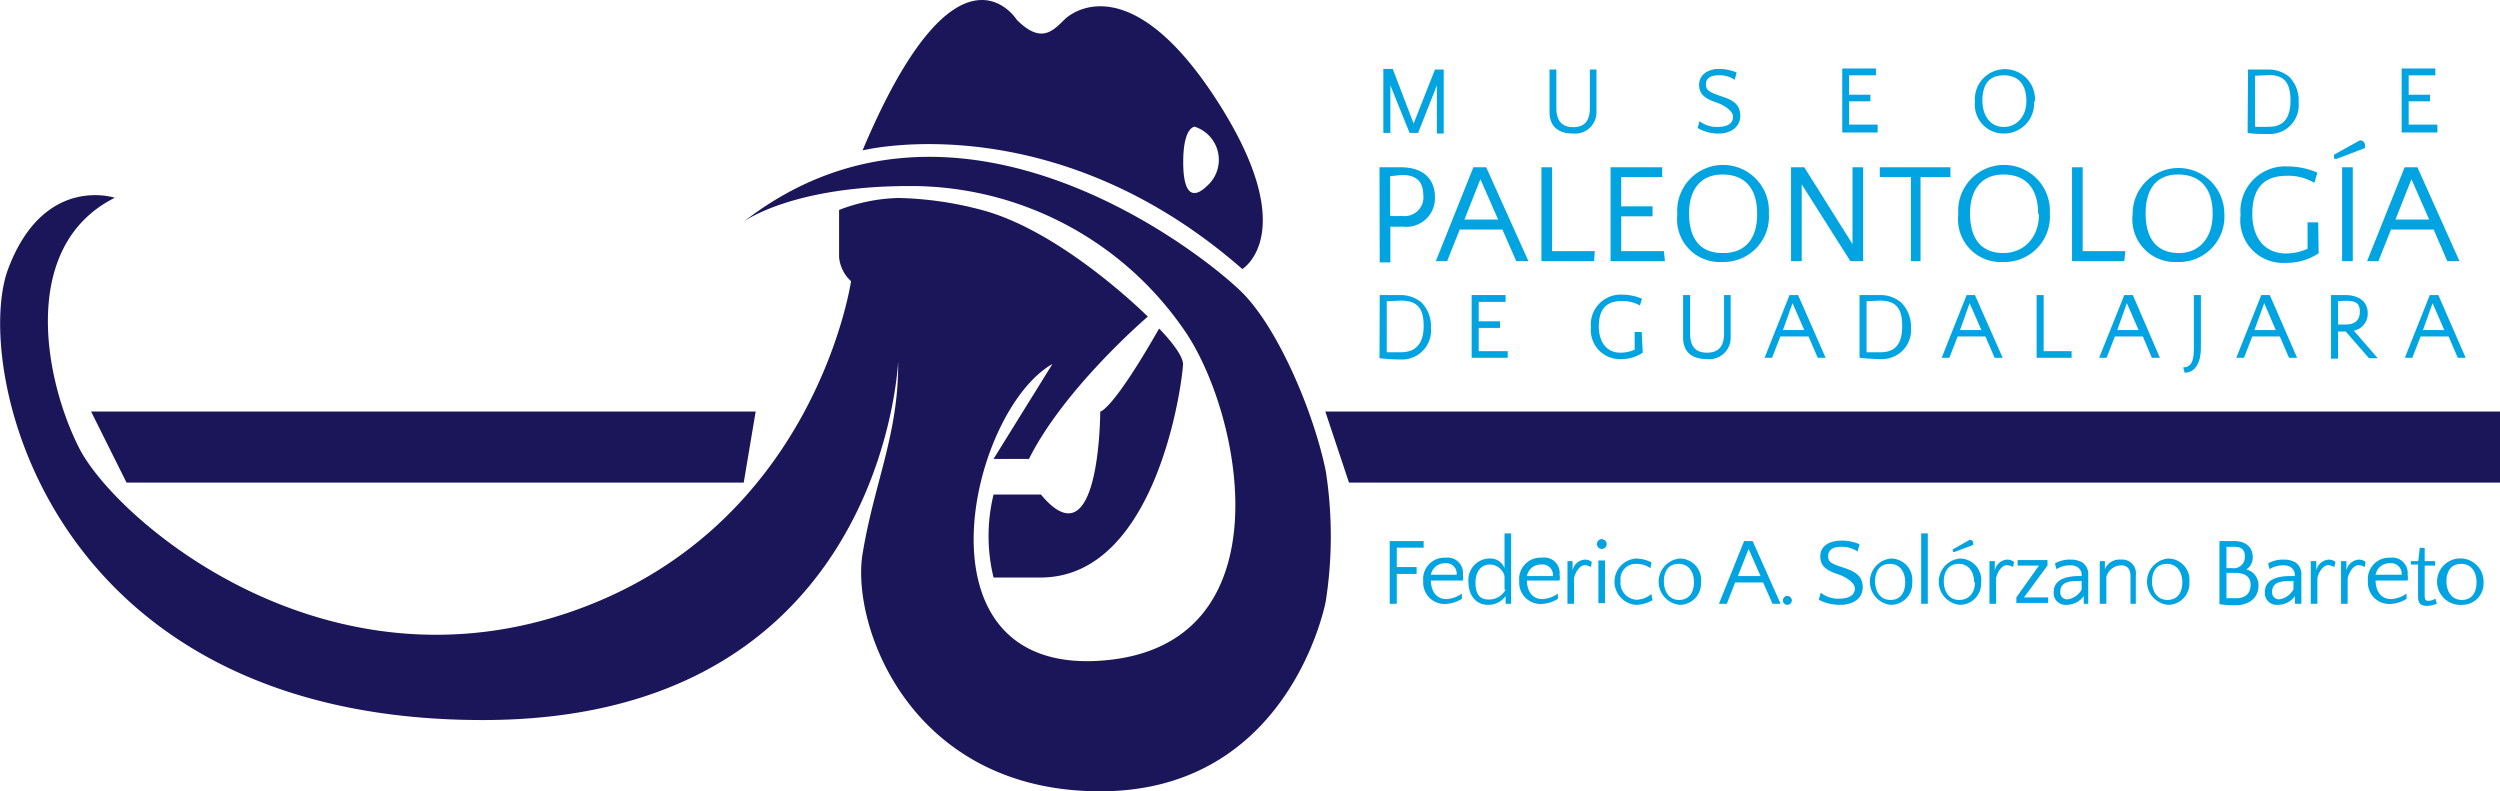 <svg id="Capa_1" data-name="Capa 1" xmlns="http://www.w3.org/2000/svg" viewBox="0 0 117.18 37.09">
  <g>
    <path d="M67.69,17.79l1-2.53h.41v3h-.32V16l-.88,2.23h-.4L66.6,16v2.23h-.33v-3h.44Z" transform="translate(-1.43 -12)" style="fill: #01A4E1"/>
    <path d="M74.38,17.06c0,.65.3.9.79.9s.78-.25.78-.9v-1.8h.31v2a1,1,0,0,1-1.09,1c-.82,0-1.11-.45-1.11-1v-2h.32Z" transform="translate(-1.43 -12)" style="fill: #01A4E1"/>
    <path d="M82.13,16.52c.44.14.87.33.87.9s-.5.84-1,.84A1.93,1.93,0,0,1,81,18l.09-.32a1.33,1.33,0,0,0,.84.27c.53,0,.73-.2.73-.48s-.42-.54-.76-.66c-.5-.17-.83-.36-.83-.83s.41-.75.93-.75a2.14,2.14,0,0,1,.83.17l-.09.34a1.27,1.27,0,0,0-.76-.21c-.36,0-.59.13-.59.43S81.62,16.34,82.13,16.52Z" transform="translate(-1.43 -12)" style="fill: #01A4E1"/>
    <path d="M89.44,18.21H87.78v-3h1.58v.32H88.1v.91h1v.31h-1v1.09h1.34Z" transform="translate(-1.43 -12)" style="fill: #01A4E1"/>
    <path d="M96.77,16.74a1.41,1.41,0,0,1-1.43,1.52A1.35,1.35,0,0,1,94,16.77a1.41,1.41,0,1,1,2.81,0Zm-.36,0c0-.72-.32-1.21-1.06-1.21s-1,.49-1,1.19.37,1.23,1,1.23S96.41,17.43,96.41,16.75Z" transform="translate(-1.43 -12)" style="fill: #01A4E1"/>
    <path d="M106.8,15.26h0l.93,0a1.51,1.51,0,0,1,1,.34,1.55,1.55,0,0,1,.44,1.19,1.35,1.35,0,0,1-1.39,1.49c-.41,0-.74,0-1-.05Zm.33.29v2.39a6.54,6.54,0,0,0,.66,0c.68,0,1-.42,1-1.23s-.28-1.19-1-1.19Z" transform="translate(-1.43 -12)" style="fill: #01A4E1"/>
    <path d="M115.68,18.21H114v-3h1.58v.32h-1.25v.91h1v.31h-1v1.09h1.34Z" transform="translate(-1.43 -12)" style="fill: #01A4E1"/>
  </g>
  <g>
    <path d="M67.83,38.9H66.9v1.4h-.33V37.36h1.59v.31H66.9v.91h.93Z" transform="translate(-1.43 -12)" style="fill: #01A4E1"/>
    <path d="M70,38.94a.67.67,0,0,1,0,.27h-1.5v0c0,.46.23.87.72.87a1.33,1.33,0,0,0,.73-.26l0,.25a1.59,1.59,0,0,1-.81.24,1,1,0,0,1-1-1.07,1,1,0,0,1,1.06-1.1A.72.72,0,0,1,70,38.94Zm-1.51,0h1.22v-.08a.49.49,0,0,0-.54-.46A.66.66,0,0,0,68.49,39Z" transform="translate(-1.43 -12)" style="fill: #01A4E1"/>
    <path d="M70.26,39.28a1,1,0,0,1,.95-1.1.71.71,0,0,1,.74.45V37h.31v3.3H72l0-.36h0a1,1,0,0,1-.81.41C70.56,40.35,70.26,39.85,70.26,39.28Zm1.69.36V39a.72.72,0,0,0-.69-.54c-.41,0-.67.34-.67.84s.16.8.61.8A.88.88,0,0,0,72,39.64Z" transform="translate(-1.43 -12)" style="fill: #01A4E1"/>
    <path d="M74.53,38.94a.67.67,0,0,1,0,.27H73v0c0,.46.23.87.72.87a1.33,1.33,0,0,0,.73-.26l0,.25a1.56,1.56,0,0,1-.81.24,1,1,0,0,1-1-1.07,1,1,0,0,1,1.06-1.1A.72.72,0,0,1,74.53,38.94ZM73,39h1.22v-.08a.49.49,0,0,0-.54-.46A.66.66,0,0,0,73,39Z" transform="translate(-1.43 -12)" style="fill: #01A4E1"/>
    <path d="M76,38.58a.61.61,0,0,0-.28-.09c-.23,0-.44.29-.51.61v1.2h-.31v-2h.24l0,.45h0a.63.63,0,0,1,.58-.52.51.51,0,0,1,.32.11Z" transform="translate(-1.43 -12)" style="fill: #01A4E1"/>
    <path d="M76.51,37.27a.24.24,0,0,1,.23.23.23.23,0,0,1-.23.23.23.23,0,0,1-.23-.23A.23.23,0,0,1,76.51,37.27Zm.15,3h-.31v-2h.31Z" transform="translate(-1.43 -12)" style="fill: #01A4E1"/>
    <path d="M78.79,38.63a1.19,1.19,0,0,0-.68-.2.71.71,0,0,0-.72.8.79.79,0,0,0,.76.88,1.08,1.08,0,0,0,.68-.27l.06.29a1.58,1.58,0,0,1-.8.22,1.09,1.09,0,0,1,0-2.17,1.63,1.63,0,0,1,.75.18Z" transform="translate(-1.43 -12)" style="fill: #01A4E1"/>
    <path d="M81.16,39.29a1,1,0,0,1-1,1.06,1.09,1.09,0,0,1,0-2.17A1,1,0,0,1,81.16,39.29Zm-.33,0c0-.45-.22-.86-.72-.86s-.69.38-.69.82.22.87.71.87S80.83,39.74,80.83,39.29Z" transform="translate(-1.43 -12)" style="fill: #01A4E1"/>
    <path d="M84.89,40.3h-.38l-.44-1H82.76l-.39,1H82l1.18-2.94h.4Zm-2-1.3h1.06l-.56-1.27Z" transform="translate(-1.43 -12)" style="fill: #01A4E1"/>
    <path d="M85.2,39.93a.23.23,0,0,1,.22.21.22.22,0,0,1-.22.21.2.2,0,0,1-.2-.21A.21.21,0,0,1,85.2,39.93Z" transform="translate(-1.43 -12)" style="fill: #01A4E1"/>
    <path d="M87.85,38.61c.44.15.89.33.89.91s-.51.83-1.06.83a2.07,2.07,0,0,1-1-.24l.09-.33a1.31,1.31,0,0,0,.85.28c.54,0,.75-.2.75-.48s-.43-.54-.78-.66c-.51-.17-.84-.36-.84-.84s.41-.74,1-.74a2.05,2.05,0,0,1,.84.17l-.09.34a1.33,1.33,0,0,0-.77-.22c-.38,0-.61.14-.61.44S87.33,38.44,87.85,38.61Z" transform="translate(-1.43 -12)" style="fill: #01A4E1"/>
    <path d="M91.06,39.29a1,1,0,0,1-1,1.06,1.09,1.09,0,0,1,0-2.17A1,1,0,0,1,91.06,39.29Zm-.33,0c0-.45-.22-.86-.72-.86s-.69.38-.69.82.22.87.72.87S90.73,39.74,90.73,39.29Z" transform="translate(-1.43 -12)" style="fill: #01A4E1"/>
    <path d="M91.79,40.3h-.31V37h.31Z" transform="translate(-1.43 -12)" style="fill: #01A4E1"/>
    <path d="M94.29,39.29a1,1,0,0,1-1,1.06,1.09,1.09,0,0,1,0-2.17A1,1,0,0,1,94.29,39.29Zm-.33,0c0-.45-.23-.86-.72-.86s-.7.38-.7.82.22.87.72.87S94,39.74,94,39.29Zm-1-1.45,0-.09,0,0,.8-.45a.16.16,0,0,1,.16.16.31.31,0,0,1,0,.08l-.9.34Z" transform="translate(-1.43 -12)" style="fill: #01A4E1"/>
    <path d="M95.79,38.58a.69.69,0,0,0-.29-.09c-.23,0-.44.29-.51.61v1.2h-.31v-2h.25l0,.45h0a.63.63,0,0,1,.59-.52.48.48,0,0,1,.31.11Z" transform="translate(-1.43 -12)" style="fill: #01A4E1"/>
    <path d="M95.94,40,97,38.51H96v-.26h1.4v.26L96.3,40h1.13v.26H95.94Z" transform="translate(-1.43 -12)" style="fill: #01A4E1"/>
    <path d="M99.1,40.3l0-.36h0a1,1,0,0,1-.83.41.55.55,0,0,1-.58-.6c0-.68.79-.75,1.2-.75H99v0a.44.44,0,0,0-.18-.41.63.63,0,0,0-.39-.09,1.1,1.1,0,0,0-.61.18l-.07-.27a1.34,1.34,0,0,1,.71-.18,1.12,1.12,0,0,1,.57.13.67.67,0,0,1,.28.6V40.3ZM99,39.64v-.41h0c-.48,0-1,0-1,.51a.32.32,0,0,0,.35.35A.9.9,0,0,0,99,39.64Z" transform="translate(-1.43 -12)" style="fill: #01A4E1"/>
    <path d="M101.29,40.3V39c0-.36-.18-.5-.43-.5a.73.73,0,0,0-.7.54V40.3h-.31v-2h.24l0,.38h0a.74.74,0,0,1,.75-.45.64.64,0,0,1,.7.73V40.3Z" transform="translate(-1.43 -12)" style="fill: #01A4E1"/>
    <path d="M104.05,39.29a1,1,0,0,1-1,1.06,1.09,1.09,0,0,1,0-2.17A1,1,0,0,1,104.05,39.29Zm-.33,0c0-.45-.23-.86-.73-.86s-.69.38-.69.82.22.87.72.87S103.72,39.74,103.72,39.29Z" transform="translate(-1.43 -12)" style="fill: #01A4E1"/>
    <path d="M105.46,37.36l.68,0c.53,0,.88.26.88.76a.65.65,0,0,1-.3.57.76.76,0,0,1,.57.77c0,.5-.36.91-1.1.91a4.81,4.81,0,0,1-.73-.05Zm1.19.71c0-.26-.12-.44-.48-.44h-.38v1h.27A.52.52,0,0,0,106.65,38.07Zm.27,1.34c0-.34-.21-.56-.75-.56h-.38v1.19h.39C106.66,40.06,106.92,39.83,106.92,39.41Z" transform="translate(-1.43 -12)" style="fill: #01A4E1"/>
    <path d="M109,40.3l0-.36h0a1,1,0,0,1-.82.41.55.55,0,0,1-.59-.6c0-.68.79-.75,1.2-.75h.2v0a.44.44,0,0,0-.18-.41.63.63,0,0,0-.39-.09,1.1,1.1,0,0,0-.61.18l-.07-.27a1.36,1.36,0,0,1,.71-.18,1.09,1.09,0,0,1,.57.13.67.67,0,0,1,.28.6V40.3Zm-.07-.66v-.41h0c-.48,0-1,0-1,.51a.32.32,0,0,0,.35.35A.9.9,0,0,0,108.92,39.64Z" transform="translate(-1.43 -12)" style="fill: #01A4E1"/>
    <path d="M110.84,38.58a.61.61,0,0,0-.28-.09c-.23,0-.44.29-.51.61v1.2h-.31v-2H110l0,.45h0a.63.63,0,0,1,.59-.52.5.5,0,0,1,.31.11Z" transform="translate(-1.43 -12)" style="fill: #01A4E1"/>
    <path d="M112.27,38.58a.65.65,0,0,0-.28-.09c-.24,0-.44.29-.52.61v1.2h-.31v-2h.25l0,.45h0a.64.64,0,0,1,.59-.52.48.48,0,0,1,.31.11Z" transform="translate(-1.43 -12)" style="fill: #01A4E1"/>
    <path d="M114.28,38.94a.67.67,0,0,1,0,.27h-1.5v0c0,.46.23.87.72.87a1.33,1.33,0,0,0,.73-.26l0,.25a1.56,1.56,0,0,1-.81.24,1,1,0,0,1-1-1.07,1,1,0,0,1,1.06-1.1A.72.72,0,0,1,114.28,38.94Zm-1.51,0H114v-.08a.49.49,0,0,0-.54-.46A.66.66,0,0,0,112.77,39Z" transform="translate(-1.43 -12)" style="fill: #01A4E1"/>
    <path d="M114.77,38.46h-.34V38.3l.35,0,.07-.62h.23v.62h.49v.21h-.49v1.42c0,.19.06.23.18.23a.61.61,0,0,0,.32-.1l.07.23a1.12,1.12,0,0,1-.47.11c-.38,0-.41-.24-.41-.46Z" transform="translate(-1.43 -12)" style="fill: #01A4E1"/>
    <path d="M117.84,39.29a1,1,0,0,1-1,1.06,1.09,1.09,0,1,1,1-1.06Zm-.33,0c0-.45-.22-.86-.72-.86s-.69.38-.69.82.22.87.72.87S117.51,39.74,117.51,39.29Z" transform="translate(-1.43 -12)" style="fill: #01A4E1"/>
  </g>
  <g>
    <path d="M59.66,25.72C58,24.05,46.31,14.6,36.29,22.39c0,0,2.23-1.67,7.79-1.67a15.55,15.55,0,0,1,12.8,6.67c2.78,3.9,5,15-3.9,15.58s-6.12-11.68-2.22-13.91L48,33.51h1.66c1.67-3.34,5.57-6.67,5.57-6.67s-4-4-7.79-5a16.38,16.38,0,0,0-3.89-.56,8.25,8.25,0,0,0-2.79.56v2.22a1.73,1.73,0,0,0,.56,1.12S39.63,36.85,28,40.74,6.81,36.29,5.14,33,2.36,23.5,6.81,21.27c0,0-3.33-1.11-5,3.34S3.48,45.75,24.06,45.75c17.6,0,19.33-14.65,19.47-16.8v.11c0,3.34-1.12,5.56-1.67,8.9S44.08,49.09,53,49.09s10.57-8.9,10.57-8.9a19.84,19.84,0,0,0,0-6.12C63,31.29,61.33,27.39,59.66,25.72Z" transform="translate(-1.43 -12)" style="fill: #1b1659"/>
    <path d="M53,31.29s0,7.23-2.78,3.89H48a8.2,8.2,0,0,0,0,3.89H50.2c5.56,0,6.68-9.45,6.68-10s-1.12-1.67-1.12-1.67C53.54,31.29,53,31.29,53,31.29Z" transform="translate(-1.43 -12)" style="fill: #1b1659"/>
    <path d="M59.66,24.61s2.78-1.67-1.12-7.79-6.67-4.45-7.23-3.89-1.11,1.11-2.22,0c0,0-2.78-4.45-7.23,6.12C41.86,19.05,50.76,16.82,59.66,24.61Zm-2.23-6.67A1.63,1.63,0,0,1,58,20.72c-.56.55-1.11.55-1.11-1.12S57.43,17.94,57.43,17.94Z" transform="translate(-1.43 -12)" style="fill: #1b1659"/>
    <polygon points="62.12 19.29 63.23 22.62 117.19 22.62 117.19 19.29 62.12 19.29" style="fill: #1b1659"/>
    <polygon points="34.86 22.62 35.42 19.29 4.27 19.29 5.93 22.62 34.86 22.62" style="fill: #1b1659"/>
  </g>
  <g>
    <path d="M66.09,19.84h0c.28,0,.65,0,1,0,1,0,1.6.5,1.6,1.42a1.34,1.34,0,0,1-1.52,1.36,5,5,0,0,1-.57,0v1.68h-.5Zm.5.42v1.86a4.7,4.7,0,0,0,.55,0,.88.88,0,0,0,1-1c0-.54-.26-.92-1-.92Z" transform="translate(-1.43 -12)" style="fill: #01A4E1"/>
    <path d="M73.07,24.24H72.5l-.65-1.48h-2l-.59,1.48h-.53l1.76-4.4h.6Zm-3-1.95h1.58l-.83-1.89Z" transform="translate(-1.43 -12)" style="fill: #01A4E1"/>
    <path d="M76.15,24.24H73.68v-4.4h.5v3.93h2Z" transform="translate(-1.43 -12)" style="fill: #01A4E1"/>
    <path d="M79.47,24.24H76.92v-4.4h2.42v.46H77.42v1.37h1.47v.47H77.42v1.63h2Z" transform="translate(-1.43 -12)" style="fill: #01A4E1"/>
    <path d="M84.34,22a2.13,2.13,0,0,1-2.19,2.28,2,2,0,0,1-2.1-2.23A2.15,2.15,0,1,1,84.34,22Zm-.55,0c0-1.08-.5-1.82-1.62-1.82S80.6,21,80.6,22c0,1.22.55,1.86,1.56,1.86C83.32,23.88,83.79,23.08,83.79,22.06Z" transform="translate(-1.43 -12)" style="fill: #01A4E1"/>
    <path d="M85.88,20.64v3.6h-.5v-4.4H86l2.26,3.6v-3.6h.5v4.4h-.6Z" transform="translate(-1.43 -12)" style="fill: #01A4E1"/>
    <path d="M92.85,20.3h-1.4v3.94H91V20.3H89.54v-.46h3.31Z" transform="translate(-1.43 -12)" style="fill: #01A4E1"/>
    <path d="M97.51,22a2.13,2.13,0,0,1-2.19,2.28,2,2,0,0,1-2.1-2.23A2.15,2.15,0,1,1,97.51,22Zm-.55,0c0-1.08-.5-1.82-1.62-1.82S93.77,21,93.77,22c0,1.22.55,1.86,1.56,1.86S97,23.08,97,22.06Z" transform="translate(-1.43 -12)" style="fill: #01A4E1"/>
    <path d="M101,24.24H98.55v-4.4h.5v3.93h2Z" transform="translate(-1.43 -12)" style="fill: #01A4E1"/>
    <path d="M105.69,22a2.13,2.13,0,0,1-2.2,2.28,2,2,0,0,1-2.1-2.23,2.15,2.15,0,1,1,4.3-.05Zm-.55,0c0-1.08-.5-1.82-1.62-1.82S102,21,102,22c0,1.22.55,1.86,1.56,1.86S105.14,23.08,105.14,22.06Z" transform="translate(-1.43 -12)" style="fill: #01A4E1"/>
    <path d="M110.11,23.87a2.68,2.68,0,0,1-1.54.45,2,2,0,0,1-2.12-2.24,2.1,2.1,0,0,1,2.2-2.28,3.56,3.56,0,0,1,1.4.29l-.14.48a2.38,2.38,0,0,0-1.3-.33c-1.19,0-1.61.72-1.61,1.79s.54,1.85,1.59,1.85a2.44,2.44,0,0,0,1-.22V22.42h.5Z" transform="translate(-1.43 -12)" style="fill: #01A4E1"/>
    <path d="M110.83,19.43l0-.13v-.05l1.21-.67a.22.22,0,0,1,.24.23.35.35,0,0,1,0,.13l-1.34.51Zm.88,4.81h-.5v-4.4h.5Z" transform="translate(-1.43 -12)" style="fill: #01A4E1"/>
    <path d="M116.71,24.24h-.57l-.64-1.48h-2l-.59,1.48h-.53l1.76-4.4h.6Zm-3-1.95h1.58l-.83-1.89Z" transform="translate(-1.43 -12)" style="fill: #01A4E1"/>
  </g>
  <g>
    <path d="M66.1,25.83h0l.95,0a1.54,1.54,0,0,1,1,.34,1.56,1.56,0,0,1,.45,1.19,1.36,1.36,0,0,1-1.41,1.49,8.88,8.88,0,0,1-1-.06Zm.33.29v2.39l.67,0c.7,0,1.06-.42,1.06-1.23s-.28-1.19-1.07-1.19Z" transform="translate(-1.43 -12)" style="fill: #01A4E1"/>
    <path d="M72.1,28.77H70.41V25.83H72v.32H70.74v.91h1v.31h-1v1.09H72.1Z" transform="translate(-1.43 -12)" style="fill: #01A4E1"/>
    <path d="M78.43,28.53a1.76,1.76,0,0,1-1,.3A1.36,1.36,0,0,1,76,27.34a1.4,1.4,0,0,1,1.46-1.53,2.4,2.4,0,0,1,.93.19l-.09.32a1.69,1.69,0,0,0-.87-.21c-.79,0-1.06.48-1.06,1.19s.35,1.23,1,1.23a1.59,1.59,0,0,0,.68-.14v-.83h.33Z" transform="translate(-1.43 -12)" style="fill: #01A4E1"/>
    <path d="M80.65,27.63c0,.65.29.9.79.9s.8-.25.8-.9v-1.8h.31v2a1,1,0,0,1-1.11,1c-.83,0-1.12-.45-1.12-1v-2h.33Z" transform="translate(-1.43 -12)" style="fill: #01A4E1"/>
    <path d="M87,28.77h-.37l-.43-1H84.88l-.39,1h-.35l1.17-2.94h.4Zm-2-1.3h1l-.55-1.26Z" transform="translate(-1.43 -12)" style="fill: #01A4E1"/>
    <path d="M88.59,25.83h0l.94,0a1.5,1.5,0,0,1,1,.34A1.56,1.56,0,0,1,91,27.34a1.36,1.36,0,0,1-1.41,1.49,8.54,8.54,0,0,1-1-.06Zm.33.29v2.39l.67,0c.7,0,1-.42,1-1.23s-.27-1.19-1.06-1.19Z" transform="translate(-1.43 -12)" style="fill: #01A4E1"/>
    <path d="M95.3,28.77h-.38l-.43-1h-1.3l-.39,1h-.36l1.17-2.94H94Zm-2-1.3h1l-.55-1.26Z" transform="translate(-1.43 -12)" style="fill: #01A4E1"/>
    <path d="M98.53,28.77H96.89V25.83h.33v2.63h1.31Z" transform="translate(-1.43 -12)" style="fill: #01A4E1"/>
    <path d="M102.67,28.77h-.38l-.42-1h-1.31l-.39,1h-.35L101,25.83h.4Zm-2-1.3h1l-.55-1.26Z" transform="translate(-1.43 -12)" style="fill: #01A4E1"/>
    <path d="M104.59,28.32c0,.63-.24,1.15-.76,1.15l-.07-.25c.47,0,.5-.49.5-.9V25.83h.33Z" transform="translate(-1.43 -12)" style="fill: #01A4E1"/>
    <path d="M109.1,28.77h-.38l-.43-1H107l-.39,1h-.36l1.17-2.94h.4Zm-2-1.3h1l-.54-1.26Z" transform="translate(-1.43 -12)" style="fill: #01A4E1"/>
    <path d="M110.69,25.83l.66,0c.64,0,1.06.3,1.06.85a.81.81,0,0,1-.65.82l1.12,1.29h-.41l-1.09-1.25-.36,0v1.27h-.33Zm.33.28v1.1h.36c.44,0,.66-.21.66-.6s-.17-.51-.66-.51Z" transform="translate(-1.43 -12)" style="fill: #01A4E1"/>
    <path d="M117,28.77h-.37l-.43-1h-1.31l-.39,1h-.35l1.17-2.94h.4Zm-2-1.3H116l-.55-1.26Z" transform="translate(-1.43 -12)" style="fill: #01A4E1"/>
  </g>
</svg>
